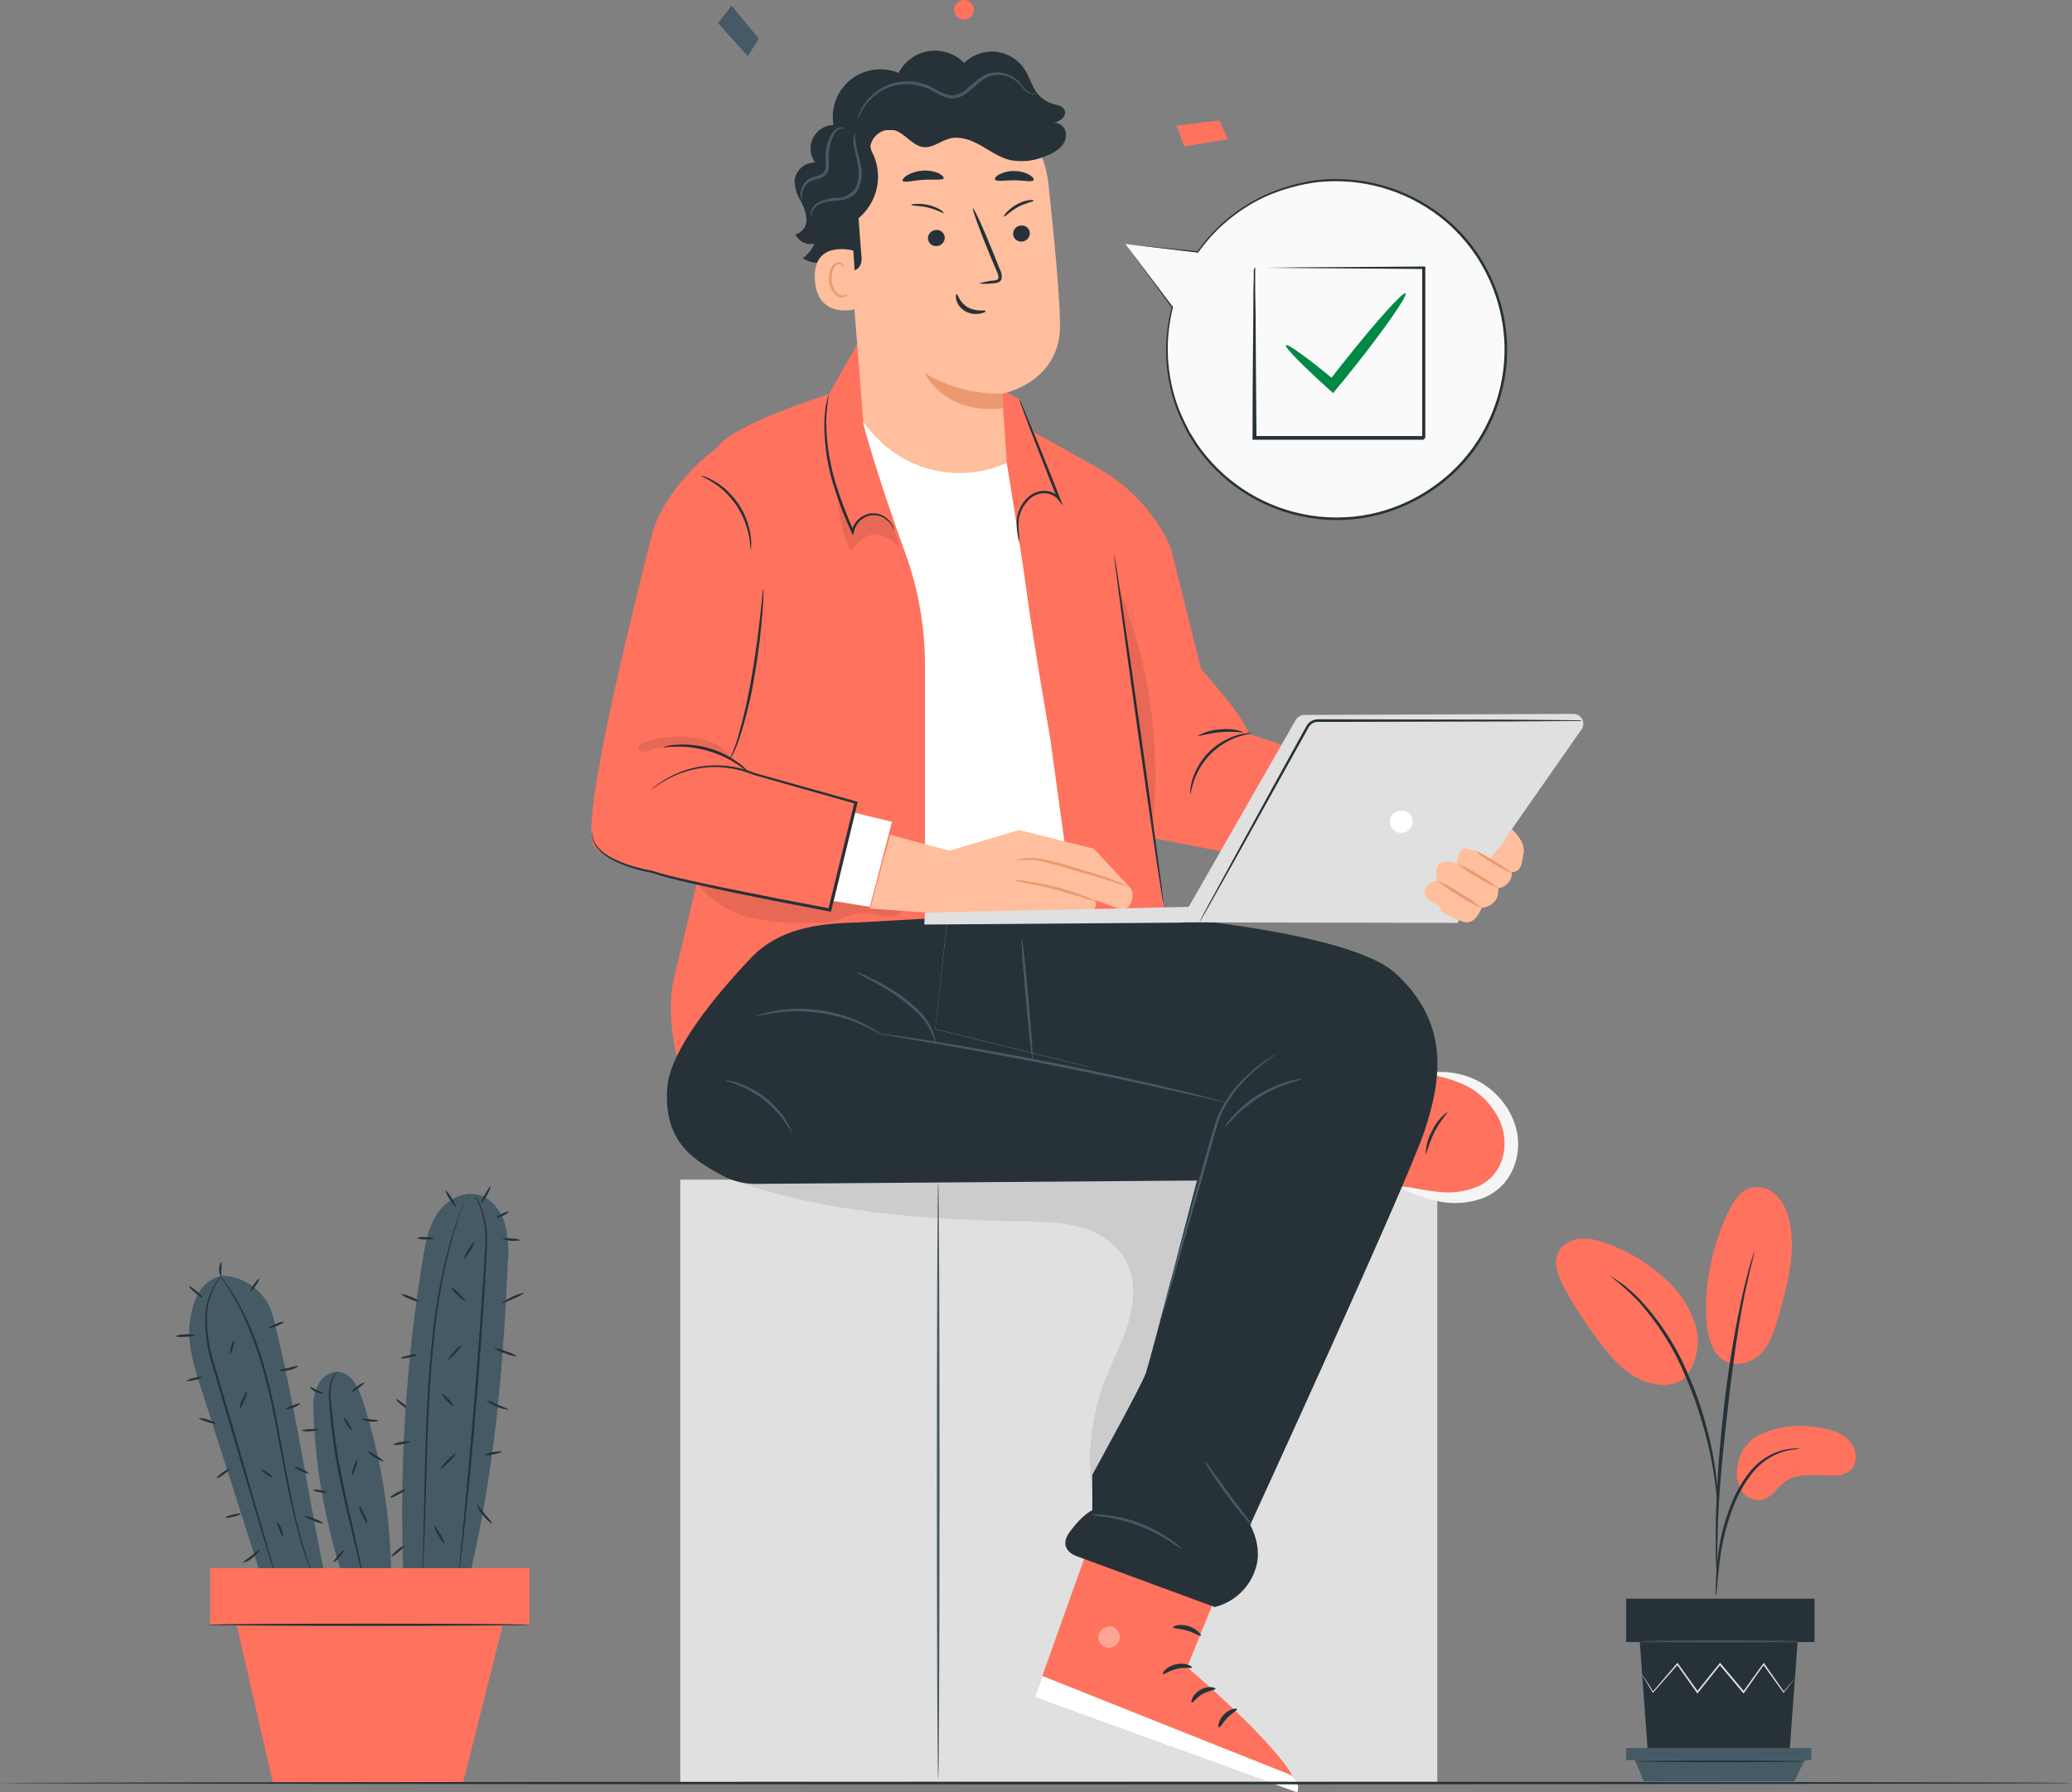 <svg width="311" height="269" viewBox="0 0 311 269" fill="none" xmlns="http://www.w3.org/2000/svg">
<rect x="0" y="0" width="311" height="269" fill="#808080" stroke="none"/>
<g clip-path="url(#clip0_936:2988)">
<path d="M264.031 215.377C266.866 214.048 270.052 213.662 273.122 214.277C274.769 214.546 276.493 215.046 277.609 216.277C278.725 217.507 278.949 219.691 277.656 220.752C276.821 221.319 275.812 221.573 274.808 221.467C272.398 221.467 269.735 221.014 267.818 222.459C266.718 223.282 265.994 224.651 264.686 225.059C264.027 225.212 263.336 225.144 262.72 224.867C262.104 224.589 261.596 224.116 261.276 223.521C260.654 222.318 260.516 220.923 260.891 219.622C261.052 218.721 261.42 217.869 261.964 217.133C262.509 216.396 263.216 215.795 264.031 215.377Z" fill="#FF725E"/>
<path d="M257.658 203.165C259.351 205.572 262.638 204.78 264.162 203.303C265.686 201.827 266.325 199.697 266.91 197.667C268.249 193.014 269.604 188.139 268.611 183.401C268.364 181.978 267.733 180.649 266.787 179.556C266.304 179.014 265.688 178.608 264.999 178.379C264.31 178.149 263.573 178.105 262.861 178.249C261.199 178.687 260.175 180.31 259.428 181.848C257.233 186.408 256.084 191.399 256.065 196.459C256.065 198.812 256.334 201.273 257.658 203.219" fill="#FF725E"/>
<path d="M253.017 206.626C253.886 205.492 254.466 204.163 254.704 202.754C254.943 201.346 254.834 199.9 254.387 198.543C253.456 195.841 251.8 193.447 249.599 191.622C247.096 189.397 244.184 187.681 241.024 186.57C239.804 186.077 238.491 185.854 237.176 185.916C236.518 185.953 235.88 186.151 235.316 186.491C234.753 186.832 234.281 187.305 233.943 187.869C233.034 189.592 233.943 191.676 234.836 193.375C236.483 196.376 238.367 199.241 240.47 201.942C242.156 204.119 244.088 206.264 246.666 207.248C249.245 208.233 251.908 208.11 253.271 206.333" fill="#FF725E"/>
<path d="M257.55 239.547C257.635 239.189 257.684 238.823 257.697 238.455C257.781 237.686 257.874 236.655 257.989 235.463C258.137 233.989 258.363 232.523 258.667 231.072C259.058 229.307 259.59 227.577 260.26 225.897C260.917 224.219 261.809 222.642 262.908 221.214C263.803 220.049 264.947 219.098 266.256 218.43C267.143 217.99 268.094 217.694 269.073 217.553C269.442 217.54 269.808 217.489 270.166 217.399C269.795 217.359 269.421 217.359 269.05 217.399C268.035 217.481 267.042 217.742 266.117 218.168C264.739 218.816 263.53 219.774 262.584 220.968C261.441 222.419 260.517 224.031 259.844 225.751C259.161 227.454 258.631 229.214 258.259 231.011C257.975 232.48 257.78 233.964 257.674 235.456C257.574 236.725 257.543 237.763 257.527 238.463C257.492 238.824 257.5 239.188 257.55 239.547Z" fill="#263238"/>
<path d="M257.751 237.248C257.774 237.079 257.774 236.908 257.751 236.74V235.31C257.751 234.048 257.751 232.234 257.812 229.927C257.928 225.412 258.312 220.56 259.067 213.716C259.775 207.279 260.729 199.789 261.738 194.921C261.953 193.814 262.169 192.814 262.377 191.945C262.584 191.076 262.738 190.315 262.9 189.707C263.062 189.1 263.146 188.661 263.239 188.292C263.281 188.125 263.312 187.956 263.331 187.785C263.254 187.936 263.194 188.096 263.154 188.262C263.039 188.631 262.9 189.092 262.731 189.661C262.561 190.23 262.346 191.015 262.13 191.884C261.915 192.753 261.661 193.745 261.422 194.852C260.188 200.618 259.261 206.445 258.643 212.309C257.874 219.168 257.55 225.382 257.527 229.934C257.527 232.195 257.527 234.025 257.604 235.317C257.604 235.909 257.666 236.394 257.689 236.771C257.695 236.931 257.716 237.091 257.751 237.248Z" fill="#263238"/>
<path d="M257.781 225.205C257.824 224.693 257.824 224.179 257.781 223.667C257.694 222.288 257.537 220.915 257.312 219.553C256.982 217.529 256.534 215.526 255.972 213.554C255.321 211.127 254.482 208.754 253.463 206.456C251.721 202.221 249.225 198.336 246.097 194.99C245.551 194.419 244.97 193.882 244.357 193.383C244.095 193.152 243.857 192.929 243.587 192.753L242.918 192.291C242.514 191.982 242.084 191.709 241.632 191.476C243.11 192.63 244.512 193.878 245.827 195.213C248.862 198.583 251.294 202.448 253.017 206.641C254.015 208.925 254.858 211.273 255.541 213.67C256.12 215.622 256.596 217.604 256.965 219.606C257.281 221.321 257.466 222.682 257.573 223.682C257.605 224.194 257.675 224.703 257.781 225.205Z" fill="#263238"/>
<path d="M246.128 246.453L247.336 262.986H268.604L269.812 246.453H246.128Z" fill="#263238"/>
<path d="M272.352 239.931H244.08V246.453H272.352V239.931Z" fill="#263238"/>
<path d="M244.08 262.356V264.163H245.404H271.883V262.356H244.08Z" fill="#455A64"/>
<path d="M246.705 267.339L245.404 264.163H270.867L269.35 267.339H246.705Z" fill="#455A64"/>
<path d="M269.42 251.851C269.42 251.851 269.42 251.913 269.32 252.005L269.004 252.428L267.765 254.012L267.711 254.081L267.657 254.004L264.617 249.805H264.801L261.799 254.043L261.707 254.173L261.599 254.05L258.051 249.821H258.251L258.058 250.067L254.879 254.043L254.779 254.181L254.679 254.043C253.602 252.505 252.593 251.09 251.677 249.805H251.854L248.167 254.004L248.098 254.081L248.044 253.997C247.559 253.181 247.175 252.528 246.89 252.059L246.597 251.543C246.558 251.486 246.527 251.424 246.505 251.359C246.505 251.359 246.551 251.405 246.628 251.52L246.959 252.02L248.167 253.92H248.052L251.685 249.667L251.777 249.559L251.862 249.675L254.887 253.897H254.679L257.874 249.921L258.074 249.675L258.174 249.544L258.274 249.667L261.822 253.904H261.622L264.647 249.682L264.732 249.559L264.824 249.682C266.017 251.397 267.041 252.851 267.803 253.935H267.688L268.981 252.397L269.327 251.997L269.42 251.851Z" fill="#E0E0E0"/>
<path d="M270.105 246.337C270.105 246.414 264.778 246.476 258.205 246.476C251.631 246.476 246.305 246.414 246.305 246.337C246.305 246.26 251.631 246.207 258.205 246.207C264.778 246.207 270.105 246.268 270.105 246.337Z" fill="#455A64"/>
<path d="M271.182 264.34C271.182 264.409 265.386 264.471 258.251 264.471C251.115 264.471 245.319 264.409 245.319 264.34C245.319 264.271 251.108 264.201 258.251 264.201C265.394 264.201 271.182 264.263 271.182 264.34Z" fill="#263238"/>
<path d="M61.44 211.586C61.378 211.655 60.893 211.363 60.354 210.932C59.815 210.501 59.423 210.094 59.484 210.017C59.546 209.94 60.023 210.24 60.562 210.671C61.101 211.101 61.493 211.509 61.44 211.586Z" fill="#263238"/>
<path d="M76.218 189.561C76.428 187.51 76.258 185.438 75.718 183.448C75.071 181.487 73.563 179.695 71.546 179.272C69.237 178.795 66.882 180.248 65.588 182.217C64.295 184.186 63.856 186.57 63.472 188.884C60.846 204.879 59.878 221.101 60.585 237.294L70.007 238.616C74.109 221.721 75.448 206.949 76.218 189.561Z" fill="#455A64"/>
<path d="M70.199 179.172L70.153 179.326L69.999 179.749L69.368 181.379C69.237 181.733 69.06 182.148 68.921 182.555L68.467 183.978L67.936 185.616L67.451 187.485C66.66 190.571 66.051 193.701 65.627 196.859C65.119 200.397 64.788 204.319 64.519 208.44C64.041 216.692 63.964 224.182 63.749 229.596C63.649 232.311 63.556 234.502 63.456 236.009C63.403 236.778 63.364 237.324 63.333 237.755C63.333 237.932 63.333 238.086 63.333 238.201C63.333 238.316 63.333 238.355 63.333 238.355C63.333 238.355 63.333 238.309 63.333 238.201C63.333 238.093 63.333 237.932 63.333 237.747C63.333 237.324 63.333 236.74 63.387 236.002C63.449 234.464 63.503 232.303 63.572 229.588C63.726 224.205 63.764 216.684 64.249 208.425C64.511 204.295 64.857 200.366 65.381 196.813C65.822 193.665 66.457 190.547 67.282 187.477L67.79 185.608C67.99 185.034 68.175 184.488 68.344 183.97L68.837 182.548C68.983 182.117 69.168 181.733 69.306 181.379L69.999 179.779C70.071 179.61 70.132 179.472 70.184 179.364C70.178 179.3 70.183 179.235 70.199 179.172Z" fill="#263238"/>
<path d="M71.069 179.21C71.56 179.79 71.95 180.447 72.223 181.156C72.944 183.101 73.235 185.179 73.078 187.246C72.832 192.453 72.362 199.62 71.746 207.541C71.13 215.461 70.43 222.613 69.876 227.789C69.591 230.373 69.352 232.464 69.175 233.941C69.083 234.641 69.014 235.194 68.96 235.602L68.898 236.033C68.902 236.081 68.902 236.13 68.898 236.179C68.898 236.179 68.898 236.132 68.898 236.033C68.898 235.933 68.898 235.771 68.898 235.594C68.898 235.187 68.983 234.633 69.044 233.925C69.191 232.449 69.391 230.365 69.637 227.773C70.13 222.59 70.784 215.469 71.407 207.518C72.031 199.566 72.531 192.437 72.839 187.246C73.007 185.203 72.745 183.146 72.07 181.21C71.796 180.515 71.461 179.846 71.069 179.21Z" fill="#263238"/>
<path d="M77.604 203.58C76.986 203.535 76.38 203.379 75.818 203.119C75.22 202.963 74.654 202.703 74.148 202.35C74.767 202.39 75.373 202.547 75.933 202.811C76.532 202.965 77.098 203.226 77.604 203.58Z" fill="#263238"/>
<path d="M78.743 193.983C78.233 194.391 77.658 194.71 77.042 194.929C76.47 195.245 75.848 195.461 75.202 195.567C76.282 194.838 77.48 194.302 78.743 193.983Z" fill="#263238"/>
<path d="M78.15 186.147C77.22 186.315 76.263 186.249 75.364 185.955C75.819 185.824 76.299 185.8 76.765 185.885C77.241 185.864 77.715 185.954 78.15 186.147Z" fill="#263238"/>
<path d="M68.421 181.133C68.344 181.179 67.928 180.664 67.505 179.987C67.197 179.596 66.979 179.142 66.866 178.657C66.943 178.61 67.359 179.118 67.79 179.802C68.221 180.487 68.521 181.079 68.421 181.133Z" fill="#263238"/>
<path d="M65.211 185.87C64.783 186.024 64.323 186.071 63.872 186.008C63.418 186.052 62.961 185.983 62.54 185.808C62.969 185.654 63.428 185.607 63.88 185.67C64.333 185.627 64.79 185.695 65.211 185.87Z" fill="#263238"/>
<path d="M62.902 195.321C62.409 195.301 61.928 195.17 61.493 194.937C61.018 194.802 60.579 194.563 60.208 194.237C60.701 194.256 61.182 194.388 61.617 194.621C62.092 194.756 62.531 194.995 62.902 195.321Z" fill="#263238"/>
<path d="M62.656 203.311C62.656 203.403 62.14 203.596 61.455 203.734C60.77 203.872 60.208 203.926 60.185 203.834C60.162 203.742 60.708 203.549 61.386 203.411C61.794 203.273 62.231 203.239 62.656 203.311Z" fill="#263238"/>
<path d="M61.593 216.354C61.593 216.446 61.039 216.623 60.316 216.753C59.883 216.882 59.426 216.903 58.984 216.815C59.372 216.584 59.811 216.449 60.262 216.423C60.693 216.29 61.151 216.266 61.593 216.354Z" fill="#263238"/>
<path d="M60.824 223.551C60.87 223.628 60.393 223.967 59.762 224.32C59.13 224.674 58.584 224.859 58.545 224.774C58.507 224.69 58.977 224.359 59.608 224.005C60.239 223.651 60.824 223.467 60.824 223.551Z" fill="#263238"/>
<path d="M66.728 231.718C66.651 231.764 66.235 231.195 65.804 230.442C65.492 230.011 65.277 229.518 65.173 228.996C65.25 228.95 65.665 229.519 66.097 230.273C66.408 230.704 66.624 231.197 66.728 231.718Z" fill="#263238"/>
<path d="M68.429 218.145C68.49 218.207 68.028 218.768 67.397 219.391C66.766 220.014 66.196 220.46 66.127 220.391C66.058 220.322 66.527 219.768 67.159 219.145C67.79 218.522 68.359 218.076 68.429 218.145Z" fill="#263238"/>
<path d="M68.052 211.017C67.982 211.086 67.559 210.732 67.097 210.248C66.635 209.763 66.327 209.294 66.389 209.232C66.451 209.171 66.882 209.517 67.343 210.001C67.805 210.486 68.121 210.955 68.052 211.017Z" fill="#263238"/>
<path d="M69.222 201.919C69.291 201.981 68.906 202.527 68.359 203.127C67.813 203.726 67.32 204.18 67.251 204.119C67.182 204.057 67.567 203.511 68.105 202.904C68.644 202.296 69.152 201.858 69.222 201.919Z" fill="#263238"/>
<path d="M69.876 195.321C69.807 195.39 69.275 194.967 68.675 194.383C68.075 193.798 67.651 193.268 67.713 193.199C67.775 193.129 68.313 193.552 68.914 194.144C69.514 194.737 69.938 195.252 69.876 195.321Z" fill="#263238"/>
<path d="M71.169 186.385C71.067 186.87 70.859 187.327 70.561 187.723C70.153 188.415 69.753 188.938 69.676 188.892C69.599 188.846 69.861 188.246 70.276 187.554C70.692 186.862 71.084 186.339 71.169 186.385Z" fill="#263238"/>
<path d="M73.594 178.111C73.678 178.157 73.44 178.757 73.062 179.449C72.685 180.141 72.293 180.671 72.231 180.633C72.305 180.152 72.486 179.695 72.762 179.295C73.139 178.595 73.509 178.072 73.594 178.111Z" fill="#263238"/>
<path d="M76.349 181.871C76.388 181.956 76.011 182.217 75.503 182.463C74.995 182.709 74.556 182.832 74.517 182.748C74.479 182.663 74.856 182.402 75.364 182.156C75.872 181.91 76.311 181.786 76.349 181.871Z" fill="#263238"/>
<path d="M76.411 211.586C75.132 211.492 73.921 210.975 72.97 210.117C73.57 210.298 74.15 210.538 74.702 210.832C75.296 211.024 75.869 211.277 76.411 211.586Z" fill="#263238"/>
<path d="M75.287 217.876C75.287 217.968 74.74 218.153 74.017 218.291C73.587 218.429 73.129 218.458 72.685 218.376C73.07 218.14 73.505 217.998 73.955 217.961C74.679 217.822 75.272 217.784 75.287 217.876Z" fill="#263238"/>
<path d="M73.909 228.665C73.855 228.742 73.139 228.242 72.478 227.412C72.037 226.938 71.726 226.357 71.577 225.728C72.007 226.185 72.396 226.679 72.739 227.204C73.173 227.654 73.565 228.143 73.909 228.665Z" fill="#263238"/>
<path d="M58.753 233.602C58.692 233.533 59.077 233.103 59.608 232.649C60.139 232.195 60.624 231.88 60.685 231.957C60.747 232.034 60.362 232.449 59.831 232.91C59.3 233.372 58.815 233.672 58.753 233.602Z" fill="#263238"/>
<path d="M54.397 210.055C53.781 208.14 52.634 205.91 50.625 205.88C50.026 205.912 49.448 206.105 48.949 206.438C48.451 206.77 48.051 207.231 47.792 207.771C47.239 208.839 46.974 210.031 47.023 211.232C47.271 219.755 48.725 228.201 51.341 236.317H58.707C58.618 227.395 57.164 218.539 54.397 210.055Z" fill="#455A64"/>
<path d="M41.088 198.005C40.724 196.211 39.767 194.592 38.371 193.407C36.975 192.221 35.221 191.539 33.391 191.468C30.135 192.037 28.872 195.236 28.488 198.512C28.103 201.788 29.119 205.049 30.127 208.194C33.35 218.284 36.578 228.376 39.81 238.47L48.97 237.471C46.107 223.951 44.444 211.416 41.088 198.005Z" fill="#455A64"/>
<path d="M50.625 205.88C50.387 206.207 50.178 206.554 50.002 206.918C49.622 207.957 49.503 209.074 49.655 210.171C49.794 211.57 49.955 213.247 50.194 215.092C50.433 216.938 50.764 218.937 51.179 221.075C52.011 225.305 52.95 229.088 53.542 231.841C53.843 233.218 54.073 234.341 54.212 235.117C54.274 235.479 54.327 235.771 54.366 236.017C54.404 236.263 54.412 236.332 54.366 236.332C54.326 236.235 54.295 236.135 54.274 236.032L54.058 235.148C53.858 234.325 53.596 233.226 53.288 231.895C52.634 229.142 51.657 225.366 50.825 221.129C50.41 219.007 50.056 216.976 49.863 215.115C49.74 214.193 49.663 213.301 49.586 212.478C49.509 211.655 49.432 210.878 49.394 210.171C49.262 209.042 49.421 207.899 49.855 206.849C50.038 206.474 50.301 206.143 50.625 205.88Z" fill="#263238"/>
<path d="M33.56 191.207C33.152 191.672 32.781 192.168 32.452 192.691C31.609 194.153 31.131 195.796 31.059 197.482C31.02 199.981 31.403 202.469 32.19 204.841C32.96 207.564 33.876 210.555 34.807 213.685C36.631 219.96 38.279 225.635 39.487 229.78L40.873 234.671C41.027 235.225 41.142 235.663 41.234 236.002C41.285 236.154 41.318 236.311 41.334 236.471C41.264 236.328 41.207 236.179 41.165 236.025C41.065 235.686 40.919 235.256 40.749 234.702C40.388 233.526 39.88 231.872 39.264 229.85L34.484 213.777C33.56 210.632 32.69 207.625 31.89 204.918C31.106 202.512 30.744 199.988 30.82 197.459C30.919 195.741 31.448 194.075 32.359 192.614C32.679 192.082 33.085 191.607 33.56 191.207Z" fill="#263238"/>
<path d="M47.007 236.494C46.93 236.352 46.86 236.206 46.8 236.056C46.684 235.756 46.492 235.333 46.284 234.764C45.845 233.641 45.283 231.988 44.744 229.911C44.206 227.835 43.59 225.297 43.035 222.529C42.481 219.76 41.927 216.661 41.311 213.431C40.696 210.201 39.972 207.164 39.148 204.449C38.434 202.036 37.541 199.679 36.477 197.397C35.754 195.862 34.929 194.377 34.007 192.953C33.691 192.445 33.406 192.068 33.237 191.807C33.141 191.676 33.056 191.537 32.983 191.391C33.096 191.506 33.199 191.629 33.291 191.761C33.483 192.022 33.783 192.376 34.114 192.883C35.088 194.285 35.95 195.761 36.693 197.297C37.797 199.573 38.716 201.934 39.441 204.357C40.31 207.322 41.025 210.33 41.581 213.37C42.189 216.592 42.758 219.668 43.282 222.475C43.805 225.282 44.359 227.766 44.914 229.85C45.468 231.934 45.984 233.587 46.384 234.718C46.569 235.294 46.746 235.725 46.846 236.025C46.917 236.175 46.971 236.332 47.007 236.494Z" fill="#263238"/>
<path d="M30.327 206.687C30.327 206.772 29.85 206.972 29.211 207.125C28.572 207.279 28.041 207.333 28.026 207.241C28.01 207.148 28.495 206.956 29.134 206.802C29.773 206.649 30.304 206.595 30.327 206.687Z" fill="#263238"/>
<path d="M29.358 200.443C28.857 200.583 28.337 200.64 27.818 200.612C27.306 200.684 26.785 200.668 26.279 200.566C26.758 200.337 27.288 200.237 27.818 200.274C28.337 200.198 28.867 200.256 29.358 200.443Z" fill="#263238"/>
<path d="M30.389 194.737C30.328 194.814 29.827 194.491 29.281 194.021C28.734 193.552 28.326 193.114 28.388 193.045C28.449 192.976 28.942 193.291 29.496 193.76C30.05 194.229 30.451 194.667 30.389 194.737Z" fill="#263238"/>
<path d="M33.183 189.461C33.275 189.461 33.245 189.93 33.237 190.461C33.229 190.992 33.237 191.445 33.121 191.461C33.006 191.476 32.883 191.03 32.898 190.453C32.914 189.876 33.114 189.438 33.183 189.461Z" fill="#263238"/>
<path d="M38.887 191.945C38.964 191.999 38.74 192.453 38.386 192.953C38.032 193.452 37.686 193.822 37.617 193.768C37.547 193.714 37.763 193.268 38.109 192.76C38.456 192.253 38.81 191.891 38.887 191.945Z" fill="#263238"/>
<path d="M42.589 198.397C42.589 198.489 42.15 198.759 41.535 199.012C40.919 199.266 40.38 199.397 40.349 199.312C40.318 199.228 40.788 198.951 41.404 198.705C42.019 198.459 42.558 198.289 42.589 198.397Z" fill="#263238"/>
<path d="M44.837 204.988C44.429 205.341 43.925 205.563 43.39 205.626C42.877 205.792 42.327 205.81 41.804 205.68C42.298 205.484 42.816 205.355 43.343 205.295C43.827 205.132 44.328 205.029 44.837 204.988Z" fill="#263238"/>
<path d="M34.522 203.111C34.438 203.111 34.522 202.627 34.669 202.088C34.815 201.55 35.046 201.142 35.13 201.173C35.215 201.204 35.13 201.658 34.984 202.196C34.838 202.734 34.653 203.142 34.522 203.111Z" fill="#263238"/>
<path d="M35.962 211.416C35.993 210.932 36.135 210.461 36.377 210.04C36.693 209.317 37.016 208.763 37.101 208.802C37.07 209.286 36.928 209.757 36.685 210.178C36.37 210.901 36.046 211.47 35.962 211.416Z" fill="#263238"/>
<path d="M32.406 213.693C31.952 213.682 31.505 213.583 31.089 213.401C30.389 213.178 29.819 212.978 29.843 212.885C30.301 212.827 30.766 212.893 31.189 213.078C31.905 213.301 32.444 213.608 32.406 213.693Z" fill="#263238"/>
<path d="M34.453 220.46C34.507 220.537 34.114 220.906 33.583 221.291C33.052 221.675 32.56 221.921 32.506 221.852C32.452 221.783 32.844 221.398 33.383 221.014C33.922 220.629 34.399 220.383 34.453 220.46Z" fill="#263238"/>
<path d="M36.1 227.212C36.1 227.297 35.638 227.496 35.015 227.643C34.391 227.789 33.876 227.843 33.853 227.758C33.83 227.673 34.314 227.473 34.938 227.32C35.561 227.166 36.077 227.12 36.1 227.212Z" fill="#263238"/>
<path d="M45.021 210.632C45.068 210.709 44.652 211.04 44.051 211.263C43.451 211.486 42.912 211.516 42.897 211.432C42.882 211.347 43.359 211.17 43.928 210.947C44.498 210.724 44.975 210.547 45.021 210.632Z" fill="#263238"/>
<path d="M46.291 221.129C46.253 221.214 45.76 221.068 45.191 220.798C44.621 220.529 44.19 220.245 44.228 220.16C44.267 220.076 44.767 220.229 45.337 220.491C45.907 220.752 46.337 221.044 46.291 221.129Z" fill="#263238"/>
<path d="M48.547 228.65C48.037 228.624 47.538 228.491 47.084 228.258C46.315 227.958 45.722 227.643 45.753 227.55C46.26 227.576 46.756 227.71 47.207 227.943C47.977 228.242 48.578 228.558 48.547 228.65Z" fill="#263238"/>
<path d="M36.462 234.541C36.416 234.456 37.016 234.056 37.709 233.51C38.402 232.964 38.941 232.472 39.01 232.541C39.079 232.61 38.64 233.203 37.917 233.772C37.514 234.16 37.01 234.427 36.462 234.541Z" fill="#263238"/>
<path d="M42.404 230.696C42.312 230.696 42.181 230.203 41.95 229.619C41.719 229.035 41.488 228.565 41.565 228.512C41.642 228.458 42.027 228.858 42.266 229.496C42.505 230.134 42.497 230.696 42.404 230.696Z" fill="#263238"/>
<path d="M40.811 221.675C40.757 221.752 40.372 221.567 39.949 221.267C39.526 220.968 39.233 220.66 39.287 220.583C39.341 220.506 39.726 220.691 40.149 220.991C40.572 221.291 40.888 221.598 40.811 221.675Z" fill="#263238"/>
<path d="M54.666 207.51C54.72 207.587 54.343 207.956 53.827 208.333C53.312 208.71 52.85 208.963 52.796 208.886C52.742 208.81 53.111 208.448 53.627 208.064C54.143 207.679 54.666 207.433 54.666 207.51Z" fill="#263238"/>
<path d="M56.783 213.216C56.783 213.308 56.206 213.431 55.482 213.354C54.758 213.277 54.212 213.031 54.235 212.947C54.258 212.862 54.828 212.947 55.52 213.016C56.213 213.085 56.775 213.124 56.783 213.216Z" fill="#263238"/>
<path d="M47.8 214.5C47.8 214.585 47.284 214.777 46.576 214.823C45.868 214.869 45.314 214.754 45.322 214.662C45.329 214.569 45.883 214.539 46.561 214.492C47.238 214.446 47.785 214.408 47.8 214.5Z" fill="#263238"/>
<path d="M48.578 209.102C48.578 209.194 48.023 209.209 47.423 208.925C46.823 208.64 46.476 208.233 46.538 208.156C46.599 208.079 47.015 208.371 47.562 208.617C48.108 208.863 48.585 209.009 48.578 209.102Z" fill="#263238"/>
<path d="M57.553 219.345C57.506 219.422 56.944 219.16 56.298 218.753C55.651 218.345 55.174 217.984 55.228 217.876C55.282 217.768 55.836 218.068 56.483 218.468C57.129 218.868 57.606 219.268 57.553 219.345Z" fill="#263238"/>
<path d="M79.467 235.363H31.551V243.846H79.467V235.363Z" fill="#FF725E"/>
<path d="M35.13 242.162L40.957 267.516H69.514L75.895 242.162H35.13Z" fill="#FF725E"/>
<path d="M79.444 243.853C79.444 243.946 68.667 244.023 55.305 244.023C41.942 244.023 31.166 243.946 31.166 243.853C31.166 243.761 41.942 243.684 55.305 243.684C68.667 243.684 79.444 243.769 79.444 243.853Z" fill="#263238"/>
<path d="M52.795 214.685C52.718 214.731 52.388 214.354 52.064 213.831C51.741 213.308 51.541 212.847 51.618 212.801C51.695 212.755 52.026 213.131 52.349 213.654C52.672 214.177 52.872 214.631 52.795 214.685Z" fill="#263238"/>
<path d="M52.811 221.506C52.788 221.063 52.875 220.622 53.065 220.222C53.288 219.537 53.55 219.007 53.635 219.037C53.658 219.482 53.571 219.926 53.381 220.329C53.127 221.006 52.903 221.537 52.811 221.506Z" fill="#263238"/>
<path d="M55.151 228.673C55.066 228.719 54.712 228.142 54.381 227.397C54.116 226.964 53.948 226.478 53.889 225.974C53.973 225.928 54.327 226.504 54.658 227.25C54.924 227.683 55.092 228.169 55.151 228.673Z" fill="#263238"/>
<path d="M50.094 234.441C50.025 234.379 50.309 233.941 50.733 233.449C51.156 232.956 51.549 232.618 51.626 232.68C51.703 232.741 51.41 233.187 50.987 233.672C50.563 234.156 50.163 234.541 50.094 234.441Z" fill="#263238"/>
<path d="M49.032 223.974C49.032 224.067 48.554 224.059 48 223.974C47.446 223.89 47.015 223.728 47.03 223.636C47.046 223.544 47.508 223.551 48.054 223.636C48.601 223.721 49.047 223.882 49.032 223.974Z" fill="#263238"/>
<path d="M215.731 177.049H102.104V267.577H215.731V177.049Z" fill="#E0E0E0"/>
<g opacity="0.3">
<path opacity="0.3" d="M110.379 177.234C123.756 182.002 138.512 183.025 152.868 183.294C155.846 183.348 158.856 183.34 161.735 184.063C164.614 184.786 167.392 186.424 168.87 189C170.479 191.807 170.309 195.321 169.394 198.42C168.478 201.519 166.9 204.388 165.76 207.41C163.743 212.757 163.126 218.53 163.967 224.182C164.226 226.59 165.037 228.906 166.338 230.949C166.997 231.965 167.884 232.812 168.929 233.424C169.974 234.035 171.148 234.394 172.357 234.471C176.675 234.533 179.631 230.296 181.771 226.543C190.553 211.163 200.052 193.706 205.671 176.919L110.379 177.234Z" fill="black"/>
</g>
<path d="M140.821 267.093C140.706 267.093 140.621 247.029 140.621 222.283C140.621 197.536 140.706 177.465 140.821 177.465C140.937 177.465 141.022 197.528 141.022 222.283C141.022 247.037 140.929 267.093 140.821 267.093Z" fill="#455A64"/>
<path d="M187.382 110.145C187.044 107.885 180.285 100.425 180.285 100.425C180.285 100.425 176.914 86.883 175.898 82.892C175.56 81.738 175.065 80.636 174.428 79.616C172.038 75.638 168.639 72.362 164.575 70.118L155.223 64.866L152.991 59.898L130.53 48.363L124.442 59.129C124.442 59.129 109.655 63.82 107.7 67.15C105.745 70.48 108.67 115.444 108.67 115.444C108.67 115.444 102.512 141.375 101.181 146.743C99.849 152.11 101.596 158.509 101.596 158.509L112.611 144.705C116.036 140.414 123.549 138.437 128.945 138.514L175.059 138.722L173.204 125.818L210.512 133.031C210.512 133.031 216.924 120.527 217.44 120.281C217.956 120.035 187.382 110.145 187.382 110.145Z" fill="#FF725E"/>
<path d="M129.576 63.32C129.252 62.99 132.177 72.871 135.857 82.938C137.836 88.377 138.844 94.122 138.836 99.91V136.361L160.942 134.861L157.64 110.853C157.64 110.853 154.946 95.365 154.192 89.474C153.499 84.091 151.113 69.48 151.113 69.48C151.113 69.48 138.836 72.741 129.576 63.32Z" fill="white"/>
<path d="M178.638 119.189C178.603 119.003 178.603 118.813 178.638 118.628C178.689 118.125 178.787 117.628 178.93 117.143C179.398 115.526 180.266 114.053 181.455 112.86C182.651 111.671 184.124 110.799 185.743 110.322C186.227 110.179 186.725 110.081 187.228 110.03C187.411 109.995 187.599 109.995 187.782 110.03C187.782 110.099 187.013 110.184 185.827 110.591C184.289 111.119 182.892 111.991 181.743 113.141C180.594 114.292 179.724 115.69 179.2 117.228C178.792 118.42 178.707 119.189 178.638 119.189Z" fill="#263238"/>
<path d="M179.777 110.453C180.804 109.851 181.966 109.515 183.156 109.476C184.335 109.313 185.536 109.456 186.643 109.892C186.643 110.015 185.104 109.715 183.187 109.892C181.271 110.069 179.824 110.568 179.777 110.453Z" fill="#263238"/>
<g opacity="0.3">
<path opacity="0.3" d="M106.446 130.347L104.521 132.516C106.528 134.991 109.247 136.789 112.311 137.668C115.399 138.323 118.554 138.607 121.709 138.514C122.987 138.576 124.268 138.454 125.512 138.153C126.766 137.791 127.929 137.084 129.229 137.007C130.102 137.011 130.97 137.135 131.808 137.376C132.652 137.615 133.544 137.628 134.394 137.415C134.815 137.301 135.189 137.055 135.459 136.713C135.729 136.371 135.882 135.951 135.895 135.515C126.299 132.713 116.423 130.98 106.446 130.347Z" fill="black"/>
</g>
<path d="M169.563 133.131L164.175 127.379L152.975 124.572C152.975 124.572 142.753 127.648 142.507 127.648C142.261 127.648 133.609 125.28 133.609 125.28L130.584 136.369L146.171 137.438L163.967 136.722C163.967 136.722 164.898 135.861 164.344 135.269C163.79 134.677 167.323 136.269 167.739 136.284C168.154 136.3 168.955 136.622 169.509 135.961C169.886 135.469 170.394 134.016 169.563 133.131Z" fill="#FFBE9D"/>
<path d="M164.344 135.231C163.74 135.117 163.147 134.947 162.574 134.723C161.496 134.385 159.995 133.954 158.325 133.493C156.655 133.031 155.115 132.724 153.999 132.531C153.388 132.452 152.787 132.31 152.206 132.108C152.822 132.081 153.44 132.128 154.045 132.247C155.518 132.452 156.977 132.74 158.417 133.108C159.859 133.474 161.278 133.926 162.666 134.462C163.256 134.645 163.82 134.904 164.344 135.231Z" fill="#EB996E"/>
<path d="M169.563 133.131C168.724 132.919 167.896 132.662 167.084 132.362C165.545 131.855 163.444 131.224 161.081 130.57C158.718 129.917 156.624 129.171 155.031 129.078C154.172 129.034 153.312 129.068 152.46 129.178C152.668 129.064 152.895 128.986 153.129 128.948C153.759 128.812 154.403 128.76 155.046 128.794C156.693 128.794 158.895 129.494 161.204 130.186C163.513 130.878 165.684 131.516 167.192 132.101C167.962 132.385 168.539 132.647 168.955 132.831C169.171 132.901 169.376 133.002 169.563 133.131Z" fill="#EB996E"/>
<path d="M107.7 67.15C107.7 67.15 99.656 72.741 97.694 80.785C95.731 88.828 87.256 121.704 88.996 126.618C90.735 131.532 124.557 136.361 124.557 136.361L128.567 119.443L111.387 114.744C111.387 114.744 111.61 99.095 111.826 92.612C112.041 86.129 107.7 67.15 107.7 67.15Z" fill="#FF725E"/>
<path d="M128.352 121.988L133.886 123.349L130.561 136.107L125.119 135.231L128.352 121.988Z" fill="white"/>
<path d="M88.873 124.88C88.873 124.88 88.873 125.164 88.957 125.649C89.144 126.392 89.555 127.061 90.135 127.564C91.605 128.932 94.415 130.071 97.971 130.709C99.595 131.247 101.45 131.67 103.428 132.116C105.406 132.562 107.546 133.016 109.794 133.47C114.297 134.392 119.277 135.361 124.557 136.346L124.326 136.492C124.703 134.954 125.096 133.27 125.519 131.585C126.466 127.74 127.39 123.957 128.259 120.396L128.398 120.627L113.165 116.313C111.062 115.428 108.786 115.029 106.507 115.144C104.775 115.24 103.073 115.641 101.481 116.328C100.468 116.766 99.502 117.302 98.594 117.928L97.894 118.435C97.817 118.497 97.735 118.551 97.647 118.597C97.647 118.597 97.717 118.52 97.863 118.397C98.009 118.274 98.232 118.082 98.54 117.851C99.434 117.189 100.397 116.624 101.411 116.167C103.014 115.441 104.735 115.011 106.492 114.898C108.811 114.75 111.133 115.134 113.281 116.021L128.56 120.296L128.744 120.343L128.698 120.527C127.828 124.088 126.912 127.84 125.973 131.724C125.558 133.4 125.157 135.061 124.773 136.622L124.726 136.807H124.542C119.261 135.815 114.289 134.831 109.786 133.892C107.538 133.423 105.406 132.954 103.42 132.493C101.434 132.031 99.572 131.593 97.94 131.032C94.338 130.347 91.528 129.163 90.043 127.725C89.454 127.196 89.049 126.493 88.888 125.718C88.832 125.442 88.827 125.158 88.873 124.88Z" fill="#263238"/>
<path d="M112.326 115.89C112.28 115.944 111.703 115.413 110.671 114.729C107.97 112.922 104.777 111.99 101.527 112.06C100.28 112.06 99.518 112.229 99.502 112.16C100.147 111.927 100.826 111.8 101.511 111.783C104.851 111.542 108.167 112.505 110.856 114.498C111.419 114.878 111.916 115.348 112.326 115.89Z" fill="#263238"/>
<path d="M114.581 88.359C114.61 88.702 114.61 89.047 114.581 89.39C114.581 90.059 114.512 91.012 114.42 92.197C114.227 94.558 113.881 97.811 113.258 101.379C112.77 104.431 112.058 107.444 111.125 110.392C110.941 110.953 110.741 111.46 110.579 111.93L110.086 113.037C109.942 113.353 109.764 113.652 109.555 113.929C109.652 113.599 109.781 113.28 109.94 112.975C110.071 112.645 110.209 112.268 110.371 111.853C110.533 111.437 110.687 110.899 110.856 110.315C111.697 107.356 112.368 104.352 112.865 101.317C113.481 97.764 113.873 94.527 114.135 92.174C114.251 91.059 114.351 90.128 114.428 89.39C114.438 89.041 114.489 88.695 114.581 88.359Z" fill="#263238"/>
<path d="M134.194 79.647C134.194 79.647 134.117 79.439 133.932 79.077C133.659 78.565 133.259 78.131 132.77 77.816C132.409 77.569 131.996 77.406 131.562 77.343C131.129 77.279 130.686 77.314 130.269 77.447C129.739 77.628 129.266 77.944 128.896 78.363C128.527 78.783 128.273 79.291 128.159 79.839L128.052 80.385L127.813 79.877C126.913 77.947 126.129 75.964 125.465 73.94C124.289 70.569 123.701 67.021 123.726 63.451C123.726 62.767 123.818 62.151 123.857 61.605C123.895 61.059 124.018 60.606 124.103 60.237C124.184 59.849 124.298 59.468 124.442 59.099C124.179 60.535 124.032 61.991 124.003 63.451C124.066 66.982 124.687 70.48 125.843 73.817C126.507 75.826 127.277 77.797 128.152 79.723L127.805 79.769C127.938 79.165 128.228 78.606 128.645 78.148C129.063 77.69 129.593 77.35 130.184 77.162C130.642 77.024 131.126 76.995 131.598 77.076C132.07 77.158 132.516 77.348 132.901 77.632C133.401 77.983 133.795 78.464 134.04 79.024C134.107 79.171 134.157 79.326 134.186 79.485C134.202 79.585 134.21 79.647 134.194 79.647Z" fill="#263238"/>
<path d="M152.96 81.377C152.877 81.077 152.818 80.771 152.783 80.462C152.614 79.614 152.56 78.748 152.621 77.885C152.794 76.559 153.456 75.345 154.476 74.479C155.107 73.96 155.899 73.675 156.716 73.671C157.162 73.666 157.603 73.758 158.01 73.94C158.416 74.121 158.779 74.389 159.071 74.725L158.733 74.925L158.002 73.087C156.562 69.465 155.284 66.166 154.376 63.789L153.322 60.952C153.175 60.613 153.064 60.26 152.991 59.898C153.18 60.216 153.34 60.551 153.468 60.898C153.776 61.667 154.168 62.567 154.646 63.69C155.623 66.05 156.955 69.319 158.379 72.918L159.102 74.763L159.572 75.948L158.802 74.956C158.548 74.661 158.232 74.426 157.877 74.266C157.522 74.107 157.136 74.027 156.747 74.033C156.014 74.028 155.302 74.275 154.73 74.733C153.768 75.536 153.127 76.657 152.921 77.893C152.839 78.735 152.854 79.584 152.968 80.423C153.004 80.74 153.002 81.06 152.96 81.377Z" fill="#263238"/>
<path d="M167.238 83.284C167.346 83.284 169.086 94.957 171.126 109.392C173.165 123.826 174.72 135.538 174.612 135.538C174.505 135.538 172.765 123.865 170.725 109.392C168.686 94.919 167.131 83.299 167.238 83.284Z" fill="#263238"/>
<g opacity="0.3">
<path opacity="0.3" d="M125.696 74.063C125.79 77.054 126.44 80.001 127.613 82.753C128.452 81.715 129.383 80.623 130.692 80.316C132.277 79.939 133.886 80.915 135.033 82.115C134.834 80.915 134.36 79.778 133.648 78.793C133.292 78.308 132.829 77.913 132.295 77.637C131.761 77.361 131.17 77.211 130.569 77.201C129.969 77.215 129.392 77.428 128.928 77.807C128.463 78.186 128.139 78.709 128.005 79.293L125.796 74.117" fill="black"/>
</g>
<path d="M112.696 82.515C112.626 82.515 112.649 81.707 112.419 80.454C112.102 78.821 111.467 77.266 110.548 75.878C110.031 75.127 109.44 74.429 108.785 73.794C108.243 73.281 107.653 72.82 107.023 72.418C105.937 71.733 105.175 71.472 105.206 71.403C105.395 71.416 105.58 71.463 105.753 71.541C105.968 71.599 106.177 71.679 106.376 71.779C106.642 71.894 106.9 72.027 107.146 72.179C107.815 72.557 108.442 73.006 109.016 73.517C109.707 74.16 110.324 74.877 110.856 75.655C111.81 77.084 112.431 78.708 112.673 80.408C112.749 80.917 112.775 81.432 112.75 81.946C112.75 82.315 112.726 82.515 112.696 82.515Z" fill="#263238"/>
<path d="M157.378 27.677C156.939 23.559 154.963 19.757 151.845 17.029C148.728 14.3 144.696 12.844 140.552 12.95H139.698C130.499 13.719 126.02 21.955 127.051 31.114L129.576 63.336L130.646 64.643C133.048 67.591 136.358 69.663 140.062 70.535C143.765 71.407 147.653 71.031 151.12 69.465L150.412 59.099C150.412 59.099 159.233 57.499 159.11 48.655C159.056 44.364 158.225 35.582 157.378 27.677Z" fill="#FFBE9D"/>
<path d="M150.481 59.075C146.375 59.19 142.321 58.122 138.805 55.999C138.805 55.999 141.691 62.298 150.505 61.275L150.481 59.075Z" fill="#EB996E"/>
<path d="M154.576 34.952C154.585 35.28 154.467 35.599 154.246 35.843C154.025 36.086 153.719 36.235 153.391 36.259C153.23 36.275 153.068 36.259 152.914 36.211C152.76 36.164 152.617 36.087 152.493 35.984C152.369 35.88 152.267 35.754 152.193 35.611C152.118 35.468 152.073 35.312 152.059 35.151C152.049 34.822 152.166 34.502 152.387 34.258C152.609 34.014 152.916 33.866 153.245 33.844C153.405 33.827 153.568 33.843 153.722 33.889C153.877 33.936 154.02 34.014 154.145 34.117C154.269 34.22 154.371 34.347 154.445 34.49C154.519 34.634 154.564 34.791 154.576 34.952Z" fill="#263238"/>
<path d="M155.138 30.145C155.038 30.299 154.038 30.407 152.829 31.053C151.621 31.699 150.913 32.506 150.751 32.491C150.589 32.475 150.751 32.268 151.051 31.906C151.511 31.396 152.059 30.972 152.668 30.653C153.249 30.328 153.886 30.117 154.546 30.03C155 29.984 155.192 30.068 155.138 30.145Z" fill="#263238"/>
<path d="M141.799 35.621C141.814 35.951 141.697 36.273 141.475 36.518C141.253 36.763 140.944 36.91 140.614 36.928C140.453 36.945 140.291 36.929 140.136 36.883C139.981 36.836 139.838 36.758 139.714 36.655C139.59 36.552 139.487 36.425 139.413 36.282C139.339 36.138 139.294 35.981 139.282 35.821C139.271 35.492 139.389 35.171 139.61 34.927C139.831 34.684 140.139 34.535 140.467 34.513C140.628 34.496 140.79 34.512 140.945 34.559C141.099 34.605 141.243 34.683 141.367 34.786C141.491 34.889 141.594 35.016 141.668 35.16C141.742 35.303 141.786 35.46 141.799 35.621Z" fill="#263238"/>
<path d="M141.645 31.998C141.468 31.998 140.644 31.483 139.336 31.16C138.027 30.837 136.942 30.907 136.827 30.799C136.711 30.691 136.965 30.645 137.435 30.607C138.12 30.563 138.809 30.628 139.474 30.799C140.119 30.952 140.733 31.212 141.291 31.568C141.599 31.814 141.691 31.983 141.645 31.998Z" fill="#263238"/>
<path d="M146.941 42.557C147.654 42.319 148.393 42.167 149.142 42.103C149.489 42.103 149.812 41.98 149.866 41.742C149.887 41.386 149.799 41.031 149.612 40.727L148.511 38.105C146.972 34.383 145.879 31.314 146.033 31.26C146.186 31.206 147.572 34.167 149.058 37.889C149.427 38.812 149.781 39.689 150.112 40.527C150.339 40.939 150.416 41.418 150.328 41.88C150.28 42.004 150.204 42.116 150.107 42.206C150.01 42.297 149.893 42.364 149.766 42.403C149.576 42.463 149.379 42.496 149.181 42.503C148.439 42.617 147.687 42.635 146.941 42.557Z" fill="#263238"/>
<path d="M141.645 26.754C141.491 27.115 140.144 26.877 138.566 26.985C136.988 27.092 135.649 27.477 135.487 27.131C135.395 26.969 135.641 26.631 136.172 26.3C136.887 25.894 137.685 25.656 138.505 25.606C139.326 25.555 140.147 25.693 140.906 26.008C141.414 26.277 141.691 26.577 141.645 26.754Z" fill="#263238"/>
<path d="M155.108 27.054C154.807 27.369 153.637 27.054 152.236 27.054C150.836 27.054 149.642 27.292 149.365 26.969C149.242 26.815 149.427 26.5 149.943 26.2C150.654 25.828 151.449 25.645 152.252 25.67C153.061 25.664 153.857 25.871 154.561 26.269C155.069 26.585 155.238 26.908 155.108 27.054Z" fill="#263238"/>
<path d="M159.957 19.817C159.879 19.414 159.656 19.052 159.33 18.802C159.004 18.551 158.597 18.428 158.186 18.456C158.629 18.33 159.042 18.119 159.403 17.833C159.582 17.689 159.717 17.497 159.792 17.279C159.867 17.061 159.878 16.827 159.826 16.603C159.595 15.918 158.718 15.772 158.025 15.58C157.115 15.316 156.309 14.779 155.716 14.042C154.877 12.981 154.553 11.597 153.822 10.451C153.35 9.711 152.718 9.087 151.972 8.623C151.226 8.16 150.386 7.87 149.513 7.774C148.64 7.678 147.756 7.779 146.928 8.069C146.099 8.359 145.346 8.832 144.724 9.451C144.045 8.754 143.209 8.228 142.286 7.918C141.362 7.609 140.378 7.524 139.415 7.67C138.453 7.817 137.539 8.191 136.75 8.762C135.961 9.332 135.319 10.083 134.879 10.951C133.698 10.459 132.407 10.293 131.14 10.471C129.873 10.649 128.677 11.164 127.678 11.961C126.679 12.759 125.912 13.811 125.459 15.007C125.006 16.202 124.884 17.497 125.104 18.756L130.615 22.132C130.66 21.713 130.793 21.309 131.006 20.945C131.218 20.582 131.506 20.267 131.849 20.023C132.193 19.779 132.584 19.61 132.998 19.529C133.411 19.447 133.837 19.453 134.248 19.548C135.911 20.033 136.973 21.955 138.697 22.086C140.044 22.186 141.191 21.148 142.492 20.802C144.07 20.379 145.74 21.009 147.164 21.809C148.588 22.609 149.95 23.609 151.536 24.009C153.43 24.388 155.396 24.154 157.147 23.34C157.925 23.067 158.634 22.629 159.226 22.055C159.517 21.767 159.736 21.414 159.863 21.025C159.99 20.636 160.022 20.222 159.957 19.817Z" fill="#263238"/>
<path d="M131.546 19.533L156.793 19.395C155.882 17.699 154.559 16.261 152.945 15.211C149.592 12.764 145.551 11.437 141.399 11.42C137.281 11.42 129.045 16.703 126.143 19.617C123.834 21.924 123.895 23.916 123.895 23.916C123.603 27.192 125.535 30.837 126.358 34.044C126.774 35.69 127.644 40.673 127.644 40.673C129.029 40.635 129.514 39.512 129.268 38.143L128.86 32.76C130.222 31.624 131.176 30.076 131.578 28.349C131.979 26.623 131.806 24.813 131.084 23.193C130.738 22.717 129.907 20.494 131.546 19.533Z" fill="#263238"/>
<path d="M128.498 32.406C127.213 27.946 126.027 23.178 127.397 18.718H126.628L126.32 18.941C125.608 18.702 124.839 18.696 124.123 18.923C123.408 19.151 122.783 19.6 122.341 20.206C121.898 20.812 121.66 21.543 121.661 22.293C121.663 23.043 121.903 23.773 122.348 24.378C121.597 24.371 120.87 24.639 120.303 25.13C119.736 25.621 119.368 26.303 119.269 27.046C119.272 28.082 119.556 29.097 120.093 29.984C120.63 30.873 120.959 31.872 121.055 32.906C121.087 33.421 120.937 33.931 120.63 34.346C120.323 34.761 119.879 35.054 119.377 35.175C119.62 35.699 120.037 36.124 120.557 36.378C121.077 36.631 121.669 36.698 122.232 36.566C121.873 37.443 121.273 38.2 120.501 38.751C122.148 39.873 124.403 39.52 126.189 38.62C127.297 38.175 128.201 37.337 128.729 36.267C129.222 35.028 128.852 33.667 128.498 32.406Z" fill="#263238"/>
<path d="M128.082 37.612C127.928 37.551 121.925 35.974 122.302 42.011C122.679 48.048 128.652 46.456 128.652 46.279C128.652 46.102 128.082 37.612 128.082 37.612Z" fill="#FFBE9D"/>
<path d="M127.205 44.087C127.205 44.087 127.105 44.164 126.928 44.257C126.689 44.375 126.413 44.397 126.158 44.318C125.504 44.118 124.911 43.142 124.819 42.05C124.772 41.528 124.843 41.002 125.027 40.511C125.076 40.317 125.172 40.138 125.306 39.989C125.44 39.841 125.608 39.727 125.796 39.658C125.916 39.621 126.044 39.626 126.161 39.672C126.277 39.718 126.374 39.803 126.435 39.912C126.528 40.073 126.489 40.196 126.528 40.212C126.566 40.227 126.651 40.096 126.589 39.85C126.54 39.706 126.449 39.581 126.327 39.489C126.242 39.429 126.146 39.388 126.044 39.367C125.942 39.345 125.837 39.345 125.735 39.366C125.49 39.43 125.265 39.555 125.082 39.73C124.899 39.905 124.763 40.124 124.688 40.365C124.466 40.906 124.374 41.49 124.419 42.073C124.534 43.288 125.188 44.38 126.112 44.595C126.276 44.631 126.446 44.63 126.609 44.593C126.773 44.556 126.927 44.483 127.059 44.38C127.205 44.233 127.228 44.095 127.205 44.087Z" fill="#EB996E"/>
<path d="M121.809 32.606C121.809 32.606 121.64 32.375 121.694 31.899C121.758 31.575 121.893 31.27 122.088 31.004C122.284 30.738 122.535 30.519 122.825 30.361C123.692 29.948 124.636 29.72 125.596 29.692C126.133 29.692 126.663 29.565 127.142 29.322C127.621 29.078 128.035 28.726 128.352 28.292C128.855 27.314 129.022 26.198 128.829 25.116C128.683 24.101 128.413 23.186 128.283 22.394C128.039 21.545 128.052 20.643 128.321 19.802C128.326 20.651 128.422 21.496 128.606 22.324C128.775 23.093 129.075 23.993 129.26 25.062C129.493 26.245 129.313 27.471 128.752 28.538C128.418 29.089 127.913 29.516 127.313 29.753C126.776 29.952 126.213 30.076 125.642 30.122C124.732 30.128 123.831 30.305 122.987 30.645C122.722 30.781 122.488 30.968 122.296 31.195C122.105 31.422 121.96 31.684 121.871 31.968C121.836 32.179 121.816 32.392 121.809 32.606Z" fill="#455A64"/>
<path d="M120.347 29.984C120.347 29.984 120.216 29.815 120.162 29.438C120.1 28.906 120.205 28.369 120.462 27.9C120.639 27.566 120.883 27.273 121.178 27.038C121.523 26.78 121.919 26.596 122.34 26.5C122.749 26.413 123.137 26.251 123.487 26.023C123.642 25.885 123.763 25.714 123.842 25.522C123.92 25.33 123.955 25.123 123.941 24.916C123.941 24.462 123.887 23.978 123.903 23.493C123.909 23.03 123.961 22.57 124.057 22.117C124.212 21.352 124.507 20.622 124.927 19.963C125.06 19.722 125.252 19.517 125.484 19.368C125.717 19.219 125.983 19.131 126.258 19.11C126.658 19.11 126.828 19.294 126.812 19.31C126.797 19.325 126.612 19.241 126.274 19.31C126.042 19.359 125.825 19.461 125.64 19.608C125.454 19.755 125.305 19.942 125.204 20.156C124.856 20.801 124.612 21.496 124.48 22.217C124.406 22.643 124.367 23.076 124.365 23.509C124.365 23.955 124.434 24.431 124.411 24.954C124.422 25.228 124.37 25.501 124.26 25.751C124.149 26.002 123.982 26.224 123.772 26.4C123.375 26.666 122.926 26.847 122.456 26.931C122.105 26.991 121.772 27.125 121.477 27.323C121.182 27.522 120.933 27.782 120.747 28.084C120.431 28.665 120.292 29.325 120.347 29.984Z" fill="#455A64"/>
<path d="M155.723 14.042C155.762 14.042 155.269 14.373 154.476 14.004C154.03 13.762 153.639 13.429 153.329 13.027C152.948 12.527 152.472 12.106 151.929 11.789C151.222 11.392 150.415 11.209 149.606 11.262C148.796 11.315 148.02 11.603 147.372 12.089C146.602 12.627 145.963 13.389 145.063 14.019C144.605 14.358 144.08 14.597 143.523 14.719C142.947 14.82 142.354 14.764 141.807 14.557C140.714 14.165 139.852 13.496 138.912 13.158C138.006 12.81 137.043 12.635 136.072 12.643C134.4 12.64 132.775 13.195 131.454 14.219C130.571 14.908 129.838 15.769 129.299 16.749C128.921 17.449 128.783 17.88 128.744 17.864C128.706 17.849 128.744 17.749 128.806 17.541C128.893 17.242 129.001 16.949 129.129 16.665C129.626 15.617 130.349 14.693 131.246 13.957C132.597 12.854 134.281 12.239 136.026 12.212C137.053 12.185 138.076 12.36 139.036 12.727C140.052 13.096 140.929 13.765 141.922 14.111C142.393 14.292 142.903 14.343 143.4 14.258C143.882 14.147 144.335 13.938 144.732 13.642C145.54 13.066 146.217 12.304 147.041 11.735C147.802 11.165 148.73 10.86 149.681 10.866C150.492 10.872 151.288 11.089 151.99 11.497C152.552 11.855 153.041 12.317 153.43 12.858C153.699 13.253 154.048 13.588 154.453 13.842C154.835 14.069 155.29 14.141 155.723 14.042Z" fill="#455A64"/>
<path d="M143.585 44.141C143.777 44.141 143.993 45.387 145.255 46.118C146.517 46.848 147.864 46.479 147.91 46.656C147.957 46.833 147.641 46.964 147.064 47.071C146.309 47.211 145.53 47.08 144.862 46.702C144.223 46.333 143.749 45.733 143.538 45.026C143.4 44.495 143.492 44.149 143.585 44.141Z" fill="#263238"/>
<path d="M223.236 164.299C220.892 162.288 217.852 161.277 214.769 161.485L209.566 177.995C213.376 178.164 217.178 180.125 220.858 179.118C222.327 178.665 223.636 177.802 224.63 176.63C225.625 175.458 226.263 174.027 226.469 172.505C226.629 170.978 226.419 169.435 225.856 168.007C225.293 166.579 224.395 165.307 223.236 164.299Z" fill="#FF725E"/>
<path d="M214.83 161.108C214.83 160.977 215.392 160.869 216.37 160.877C217.824 160.904 219.264 161.177 220.627 161.685C222.709 162.495 224.511 163.892 225.814 165.706C226.611 166.782 227.198 167.998 227.546 169.29C227.923 170.704 227.965 172.186 227.67 173.62C227.383 175.072 226.734 176.429 225.784 177.565C224.873 178.599 223.72 179.392 222.428 179.872C220.328 180.613 218.063 180.76 215.885 180.295C214.483 180.02 213.115 179.595 211.805 179.026C210.89 178.634 210.405 178.341 210.451 178.211C210.497 178.08 211.051 178.118 211.99 178.28C212.929 178.441 214.353 178.741 216.047 178.895C217.967 179.108 219.91 178.844 221.704 178.126C222.688 177.711 223.558 177.067 224.244 176.25C224.964 175.355 225.455 174.3 225.676 173.174C225.887 172.058 225.871 170.91 225.629 169.801C225.387 168.691 224.924 167.641 224.267 166.714C223.207 165.109 221.748 163.805 220.034 162.93C218.819 162.358 217.547 161.914 216.239 161.608C215.354 161.408 214.815 161.246 214.83 161.108Z" fill="#F5F5F5"/>
<path d="M166.623 223.052L155.308 254.727L194.679 268.992C195.818 265.147 178.184 250.228 178.184 250.228L186.266 230.234L166.623 223.052Z" fill="#FF725E"/>
<g opacity="0.6">
<path opacity="0.6" d="M166.63 244.115C166.21 244.092 165.795 244.226 165.467 244.49C165.139 244.754 164.92 245.13 164.852 245.545C164.815 245.963 164.939 246.38 165.2 246.709C165.46 247.038 165.837 247.255 166.253 247.314C166.702 247.338 167.143 247.193 167.491 246.909C167.838 246.624 168.067 246.22 168.131 245.776C168.131 244.938 167.3 243.976 166.469 244.092" fill="white"/>
</g>
<path d="M155.308 254.727L156.455 251.536L193.848 266.439C193.848 266.439 195.326 267.831 194.679 268.992L155.308 254.727Z" fill="white"/>
<path d="M178.9 250.259C178.823 250.451 177.83 250.19 176.66 250.467C175.49 250.744 174.689 251.367 174.543 251.236C174.397 251.105 175.082 250.09 176.506 249.782C177.93 249.475 179 250.098 178.9 250.259Z" fill="#263238"/>
<path d="M182.44 253.466C182.44 253.666 181.463 253.689 180.516 254.235C179.569 254.781 179.069 255.604 178.877 255.527C178.684 255.45 178.961 254.32 180.154 253.62C181.347 252.92 182.44 253.281 182.44 253.466Z" fill="#263238"/>
<path d="M182.956 259.249C182.772 259.249 182.849 258.172 183.726 257.296C184.604 256.419 185.65 256.334 185.673 256.527C185.697 256.719 184.942 257.073 184.234 257.803C183.526 258.534 183.156 259.303 182.956 259.249Z" fill="#263238"/>
<path d="M180.231 245.499C180.085 245.645 179.3 245.061 178.192 244.73C177.083 244.399 176.106 244.445 176.067 244.246C176.029 244.046 177.083 243.653 178.376 244.053C179.669 244.453 180.385 245.384 180.231 245.499Z" fill="#263238"/>
<path d="M180.986 240.493C180.279 240.431 179.601 240.181 179.023 239.77C178.356 239.388 177.74 238.923 177.191 238.386C176.862 238.072 176.556 237.735 176.275 237.378C176.098 237.176 175.952 236.948 175.844 236.702C175.767 236.519 175.753 236.317 175.804 236.126C175.856 235.935 175.97 235.766 176.129 235.648C176.273 235.549 176.439 235.485 176.613 235.461C176.786 235.437 176.963 235.454 177.129 235.51C177.379 235.599 177.615 235.723 177.83 235.879C178.214 236.135 178.575 236.426 178.907 236.748C179.464 237.286 179.931 237.909 180.293 238.593C180.688 239.192 180.89 239.898 180.87 240.616C180.763 240.616 180.532 239.885 179.862 238.847C179.465 238.25 178.994 237.705 178.461 237.224C178.146 236.942 177.809 236.685 177.453 236.455C177.076 236.194 176.721 236.063 176.552 236.209C176.383 236.356 176.467 236.294 176.514 236.448C176.594 236.629 176.7 236.797 176.829 236.948C177.082 237.289 177.357 237.613 177.653 237.917C178.152 238.442 178.701 238.919 179.292 239.339C180.308 240.07 181.032 240.393 180.986 240.493Z" fill="#263238"/>
<path d="M180.639 240.693C180.473 239.995 180.532 239.263 180.809 238.601C181.042 237.86 181.398 237.163 181.863 236.54C182.142 236.174 182.454 235.834 182.795 235.525C182.997 235.305 183.253 235.14 183.537 235.046C183.821 234.952 184.125 234.931 184.419 234.987C184.593 235.056 184.743 235.173 184.854 235.324C184.964 235.475 185.029 235.654 185.042 235.84C185.057 236.098 185.036 236.357 184.981 236.609C184.859 237.233 184.615 237.827 184.26 238.356C183.906 238.884 183.45 239.336 182.918 239.685C181.779 240.454 180.893 240.362 180.901 240.293C180.909 240.224 181.671 240.047 182.625 239.278C183.168 238.836 183.609 238.283 183.918 237.655C184.098 237.29 184.225 236.902 184.296 236.502C184.388 236.063 184.349 235.663 184.18 235.656C184.007 235.649 183.834 235.681 183.674 235.749C183.515 235.816 183.372 235.919 183.256 236.048C182.937 236.318 182.644 236.616 182.379 236.94C181.928 237.491 181.56 238.105 181.286 238.762C180.809 239.924 180.755 240.693 180.639 240.693Z" fill="#263238"/>
<path d="M128.483 138.46C122.51 138.599 116.844 139.437 112.726 143.767C107.269 149.511 100.526 157.686 100.141 163.353C99.572 171.812 104.69 174.35 108.424 176.426C110.075 177.319 111.936 177.752 113.812 177.68L182.841 177.157L185.004 165.476L140.36 154.479L142.215 137.691L128.483 138.46Z" fill="#263238"/>
<path d="M142.253 137.684L163.967 136.684C163.967 136.684 201.484 138.768 209.481 146.097C217.478 153.425 216.486 161.754 213.815 169.744C211.144 177.734 187.644 228.865 187.644 228.865C187.644 228.865 189.553 232.118 188.483 235.363C188.05 236.785 187.255 238.069 186.175 239.091C185.096 240.113 183.769 240.837 182.325 241.193L161.45 233.502C161.45 233.502 158.617 232.503 160.619 229.834C162.62 227.166 163.952 226.674 163.952 226.674V221.344C163.952 221.344 171.287 208.017 171.949 206.187C172.611 204.357 179.646 177.242 179.646 177.242L184.319 169.221C184.319 169.221 173.027 163.915 163.236 160.07L140.375 154.44L142.253 137.684Z" fill="#263238"/>
<path d="M177.476 232.564C176.844 232.197 176.233 231.797 175.644 231.365C172.695 229.456 169.373 228.195 165.899 227.666C165.171 227.595 164.446 227.487 163.729 227.343C164.461 227.258 165.201 227.271 165.93 227.381C169.49 227.761 172.892 229.054 175.806 231.134C176.423 231.535 176.984 232.016 177.476 232.564Z" fill="#455A64"/>
<path d="M187.905 228.904C187.45 228.531 187.044 228.102 186.697 227.627C185.989 226.804 185.05 225.635 184.072 224.297C183.095 222.959 182.248 221.721 181.671 220.806C181.327 220.327 181.037 219.811 180.809 219.268C181.222 219.686 181.588 220.147 181.902 220.645L184.396 224.059C185.327 225.32 186.181 226.458 186.92 227.45C187.301 227.898 187.631 228.385 187.905 228.904Z" fill="#455A64"/>
<path d="M195.526 161.931C195.526 161.992 194.756 162.161 193.548 162.561C190.383 163.604 187.516 165.393 185.188 167.775C184.734 168.299 184.254 168.799 183.749 169.275C184.075 168.654 184.489 168.084 184.981 167.583C186.1 166.319 187.397 165.224 188.829 164.33C190.261 163.43 191.817 162.743 193.448 162.292C194.118 162.067 194.819 161.945 195.526 161.931Z" fill="#455A64"/>
<path d="M174.204 198.136C174.213 197.981 174.242 197.829 174.289 197.682L174.612 196.413L175.859 191.761L180.131 176.45C181.001 173.458 181.74 170.613 182.579 168.029C183.465 165.784 184.804 163.744 186.512 162.038C187.64 160.883 188.889 159.851 190.238 158.962C190.723 158.655 191.1 158.424 191.369 158.286C191.498 158.204 191.635 158.134 191.777 158.078C191.777 158.078 191.254 158.432 190.33 159.085C189.026 160.015 187.815 161.069 186.712 162.231C185.064 163.93 183.776 165.944 182.925 168.152C182.156 170.697 181.386 173.581 180.516 176.557L176.136 191.83C175.567 193.745 175.097 195.306 174.759 196.444C174.597 196.951 174.474 197.367 174.366 197.69C174.333 197.845 174.278 197.995 174.204 198.136Z" fill="#455A64"/>
<path d="M155 159.078C154.884 159.078 154.43 155.033 153.976 150.019C153.522 145.005 153.206 140.929 153.36 140.921C153.514 140.914 153.922 144.966 154.376 149.98C154.83 154.994 155.108 159.07 155 159.078Z" fill="#455A64"/>
<path d="M118.853 169.944C118.792 169.944 118.461 169.321 117.776 168.36C116.891 167.109 115.831 165.993 114.628 165.045C113.415 164.109 112.075 163.351 110.648 162.792C109.547 162.361 108.832 162.2 108.847 162.131C109.495 162.161 110.134 162.293 110.74 162.523C113.751 163.514 116.322 165.521 118.014 168.198C118.388 168.73 118.671 169.32 118.853 169.944Z" fill="#455A64"/>
<path d="M132.154 155.179C132.154 155.24 131.2 154.656 129.606 153.925C125.426 152.028 120.789 151.366 116.244 152.018C114.512 152.264 113.458 152.572 113.442 152.503C113.666 152.376 113.907 152.283 114.158 152.226C114.827 152.019 115.508 151.855 116.198 151.734C120.795 150.928 125.529 151.606 129.714 153.671C130.342 153.981 130.948 154.33 131.531 154.717C131.759 154.841 131.969 154.997 132.154 155.179Z" fill="#455A64"/>
<path d="M184.157 165.453C183.972 165.443 183.788 165.412 183.611 165.36L182.071 165.03L176.452 163.792C171.703 162.73 165.129 161.3 157.84 159.862C150.551 158.424 143.931 157.232 139.136 156.409L133.448 155.432L131.908 155.163C131.726 155.142 131.548 155.098 131.377 155.033C131.56 155.038 131.742 155.053 131.923 155.079L133.463 155.279C134.81 155.463 136.757 155.755 139.167 156.132C143.977 156.901 150.612 158.024 157.909 159.47C165.206 160.916 171.764 162.384 176.506 163.515C178.869 164.084 180.786 164.561 182.102 164.907L183.641 165.307C183.817 165.34 183.99 165.389 184.157 165.453Z" fill="#455A64"/>
<path d="M140.398 156.448C140.321 156.448 140.159 155.54 139.443 154.248C139.025 153.503 138.507 152.817 137.904 152.21C137.144 151.462 136.337 150.764 135.487 150.119C133.922 148.963 132.267 147.935 130.538 147.043C129.806 146.695 129.101 146.294 128.429 145.843C129.203 146.088 129.953 146.404 130.669 146.789C132.455 147.616 134.152 148.624 135.733 149.796C136.594 150.452 137.407 151.169 138.166 151.941C138.784 152.581 139.303 153.309 139.705 154.102C139.982 154.638 140.191 155.207 140.329 155.794C140.392 156.006 140.416 156.227 140.398 156.448Z" fill="#455A64"/>
<path d="M217.286 166.868C217.371 166.96 216.216 168.121 215.315 169.898C214.415 171.674 214.122 173.274 214.007 173.25C214.004 172.007 214.334 170.786 214.961 169.713C215.472 168.576 216.274 167.595 217.286 166.868Z" fill="#263238"/>
<g opacity="0.3">
<path opacity="0.3" d="M167.877 88.075L172.819 122.85L173.065 123.403C174.224 111.381 172.444 99.258 167.877 88.075Z" fill="black"/>
</g>
<path d="M194.487 108.054L178.422 136.107L138.835 136.969L138.735 138.76L177.068 138.476L178.284 138.43L218.756 138.514L226.938 124.418L237.391 109.453C237.542 109.231 237.63 108.972 237.645 108.704C237.66 108.436 237.601 108.169 237.475 107.931C237.349 107.694 237.161 107.496 236.93 107.357C236.7 107.219 236.436 107.146 236.167 107.146L195.764 107.3C195.504 107.302 195.248 107.373 195.024 107.505C194.8 107.637 194.614 107.827 194.487 108.054Z" fill="#E0E0E0"/>
<path d="M226.938 124.441C226.938 124.441 229.017 126.348 228.693 127.963C228.37 129.578 228.47 130.786 226.938 130.893C226.967 131.484 226.767 132.064 226.38 132.512C225.994 132.959 225.449 133.242 224.86 133.3C224.86 133.3 225.33 135.838 222.374 136.276C222.374 136.276 221.466 138.991 219.603 138.33C218.529 137.965 217.497 137.488 216.524 136.907L215.978 135.923C215.978 135.923 213.23 134.892 213.907 133.346C214.323 132.408 215.739 132.162 215.739 132.162C215.576 131.777 215.507 131.358 215.538 130.941C215.568 130.524 215.698 130.12 215.916 129.763C216.57 128.879 218.71 129.609 218.71 129.609C218.666 128.852 218.907 128.105 219.387 127.517C220.157 126.648 223.529 128.994 223.529 128.994L225.384 126.779L226.938 124.441Z" fill="#FFBE9D"/>
<path d="M222.374 136.276C221.174 135.766 220.029 135.134 218.956 134.392C217.814 133.762 216.741 133.015 215.754 132.162C216.953 132.678 218.098 133.311 219.172 134.054C220.311 134.685 221.384 135.43 222.374 136.276Z" fill="#EB996E"/>
<path d="M224.86 133.3C223.744 132.862 222.68 132.3 221.689 131.624C220.63 131.063 219.636 130.388 218.725 129.609C219.844 130.044 220.908 130.606 221.897 131.286C222.956 131.846 223.949 132.522 224.86 133.3Z" fill="#EB996E"/>
<path d="M221.473 127.733C221.535 127.617 222.805 128.286 224.283 129.225C225.199 129.753 226.081 130.339 226.923 130.978C226.869 131.109 225.545 130.509 224.067 129.563C223.14 129.046 222.271 128.432 221.473 127.733Z" fill="#EB996E"/>
<path d="M237.391 108.223C237.327 108.233 237.262 108.233 237.199 108.223H236.629H234.443L226.407 108.284L199.89 108.346H197.958C197.673 108.319 197.387 108.369 197.128 108.491C196.869 108.612 196.648 108.801 196.488 109.038C195.872 110.135 195.272 111.217 194.687 112.283L191.269 118.435L185.473 128.84C183.826 131.778 182.479 134.162 181.532 135.846C181.078 136.615 180.709 137.276 180.447 137.738L180.154 138.222L180.047 138.383C180.047 138.383 180.047 138.314 180.116 138.199L180.378 137.691L181.401 135.769L185.25 128.702L190.977 118.251C192.054 116.29 193.194 114.229 194.364 112.099L196.172 108.83C196.37 108.538 196.641 108.303 196.959 108.149C197.276 107.995 197.629 107.927 197.981 107.954H199.913L226.43 108.008L234.466 108.077L236.652 108.115H237.222C237.284 108.142 237.341 108.178 237.391 108.223Z" fill="#263238"/>
<path d="M208.911 122.334C208.724 122.604 208.62 122.923 208.609 123.251C208.599 123.579 208.684 123.903 208.853 124.185C209.023 124.466 209.27 124.693 209.565 124.837C209.86 124.982 210.191 125.038 210.517 125C210.844 124.962 211.152 124.83 211.405 124.621C211.659 124.412 211.847 124.134 211.946 123.821C212.045 123.508 212.052 123.173 211.966 122.856C211.88 122.539 211.704 122.254 211.459 122.034C211.08 121.739 210.6 121.605 210.123 121.661C209.646 121.717 209.211 121.959 208.911 122.334Z" fill="white"/>
<g opacity="0.3">
<path opacity="0.3" d="M96.531 111.499C96.193 111.637 95.8 111.868 95.8 112.268C95.812 112.417 95.874 112.557 95.977 112.666C96.079 112.774 96.214 112.846 96.362 112.868C96.927 112.788 97.48 112.641 98.009 112.429C102.173 111.514 105.599 112.391 109.555 113.967L109.686 113.837C108.116 110.43 101.011 109.676 96.531 111.499Z" fill="black"/>
</g>
<path d="M310.985 267.608C310.985 267.716 241.363 267.808 155.5 267.808C69.637 267.808 0.015 267.685 0.015 267.608C0.015 267.531 69.622 267.408 155.5 267.408C241.378 267.408 310.985 267.462 310.985 267.608Z" fill="#263238"/>
<path d="M146.179 1.476C146.177 1.769 146.088 2.055 145.924 2.297C145.76 2.539 145.527 2.727 145.256 2.837C144.984 2.947 144.686 2.974 144.399 2.914C144.112 2.854 143.85 2.711 143.645 2.502C143.44 2.293 143.302 2.027 143.248 1.74C143.194 1.452 143.227 1.155 143.343 0.886C143.459 0.617 143.652 0.388 143.897 0.229C144.143 0.07 144.431 -0.012 144.724 -0.008C145.113 -0.002 145.484 0.158 145.757 0.436C146.029 0.713 146.181 1.088 146.179 1.476Z" fill="#FF725E"/>
<path d="M176.606 18.856L177.722 21.978L184.326 20.879L182.995 18.079L176.606 18.856Z" fill="#FF725E"/>
<path d="M109.809 0.838L107.769 3.461L112.241 8.428L113.889 5.806L109.809 0.838Z" fill="#455A64"/>
<path d="M168.916 36.62L179.785 37.82C183.454 32.63 188.934 28.999 195.147 27.64C201.36 26.282 207.856 27.293 213.36 30.477C218.865 33.661 222.978 38.786 224.892 44.846C226.806 50.905 226.382 57.461 223.704 63.224C221.026 68.987 216.287 73.542 210.419 75.992C204.55 78.442 197.977 78.61 191.991 76.465C186.004 74.319 181.038 70.014 178.067 64.395C175.096 58.777 174.336 52.252 175.936 46.102L168.916 36.62Z" fill="#FAFAFA"/>
<path d="M168.916 36.62C169.34 37.189 171.541 40.096 176.036 46.056H175.875C175.88 46.043 175.888 46.032 175.899 46.023C175.909 46.014 175.921 46.007 175.935 46.004C175.948 46 175.962 45.999 175.975 46.002C175.989 46.004 176.002 46.01 176.013 46.018C176.031 46.028 176.045 46.045 176.054 46.064C176.062 46.083 176.064 46.105 176.059 46.125C174.958 50.44 175.016 54.968 176.229 59.252C176.585 60.538 177.056 61.789 177.637 62.99C177.945 63.605 178.238 64.236 178.569 64.858L179.716 66.681C183.378 71.985 188.918 75.704 195.218 77.086C198.705 77.851 202.315 77.867 205.809 77.132C209.492 76.331 212.953 74.73 215.947 72.441C219.081 70.062 221.602 66.97 223.297 63.42C225.053 59.811 225.919 55.835 225.822 51.824C225.71 47.986 224.737 44.223 222.974 40.811C221.316 37.578 218.967 34.747 216.093 32.522C210.915 28.523 204.399 26.663 197.889 27.323C195.138 27.653 192.452 28.394 189.922 29.522C185.896 31.381 182.428 34.26 179.862 37.874C179.854 37.889 179.841 37.9 179.826 37.907C179.811 37.914 179.793 37.916 179.777 37.912L168.916 36.62L179.8 37.72L179.708 37.766C182.266 34.104 185.751 31.185 189.807 29.307C192.349 28.136 195.057 27.363 197.835 27.015C204.434 26.317 211.05 28.184 216.308 32.229C219.232 34.481 221.622 37.352 223.305 40.635C225.105 44.095 226.097 47.918 226.207 51.816C226.308 55.891 225.432 59.93 223.651 63.597C221.926 67.201 219.363 70.341 216.177 72.756C213.135 75.076 209.619 76.699 205.879 77.509C202.323 78.256 198.648 78.232 195.102 77.439C188.736 76.037 183.141 72.268 179.454 66.896L178.299 65.051C177.968 64.42 177.676 63.774 177.36 63.151C176.781 61.934 176.312 60.668 175.959 59.368C174.752 55.037 174.72 50.464 175.867 46.118L176.052 46.187C176.037 46.209 176.015 46.225 175.99 46.233C175.964 46.24 175.937 46.237 175.913 46.225L168.916 36.62Z" fill="#263238"/>
<path d="M188.399 40.076C188.412 40.243 188.412 40.41 188.399 40.577C188.399 40.935 188.399 41.392 188.399 41.969C188.399 43.23 188.399 44.981 188.464 47.2C188.464 51.714 188.54 58.077 188.594 65.691L188.346 65.44H213.751C213.815 65.375 213.222 65.973 213.47 65.712V62.232C213.47 61.09 213.47 59.948 213.47 58.816V52.193C213.47 47.907 213.47 43.85 213.47 40.12L213.707 40.37L195.353 40.239L190.159 40.185H188.777H188.281H188.723H190.062L195.191 40.12L213.686 40H213.934V40.239C213.934 43.97 213.934 48.027 213.934 52.312V65.701C214.193 65.451 213.6 66.06 213.654 65.995H188.248H188V65.701C188 58.023 188.086 51.616 188.119 47.07C188.119 44.895 188.119 43.133 188.184 41.892C188.184 41.338 188.184 40.892 188.184 40.544C188.234 40.379 188.307 40.222 188.399 40.076Z" fill="#263238"/>
<path d="M210.973 44.013C211.342 44.306 207.907 49.258 203.287 55.079C202.374 56.242 201.472 57.349 200.635 58.337L200.091 59L199.483 58.446C195.482 54.851 192.776 52.093 193.015 51.81C193.254 51.528 196.395 53.809 200.537 57.241L199.374 57.349C200.167 56.263 201.037 55.177 201.961 54.026C206.57 48.205 210.614 43.73 210.973 44.013Z" fill="#008944"/>
</g>
<defs>
<clipPath id="clip0_936:2988">
<rect width="311" height="269" fill="white"/>
</clipPath>
</defs>
</svg>
